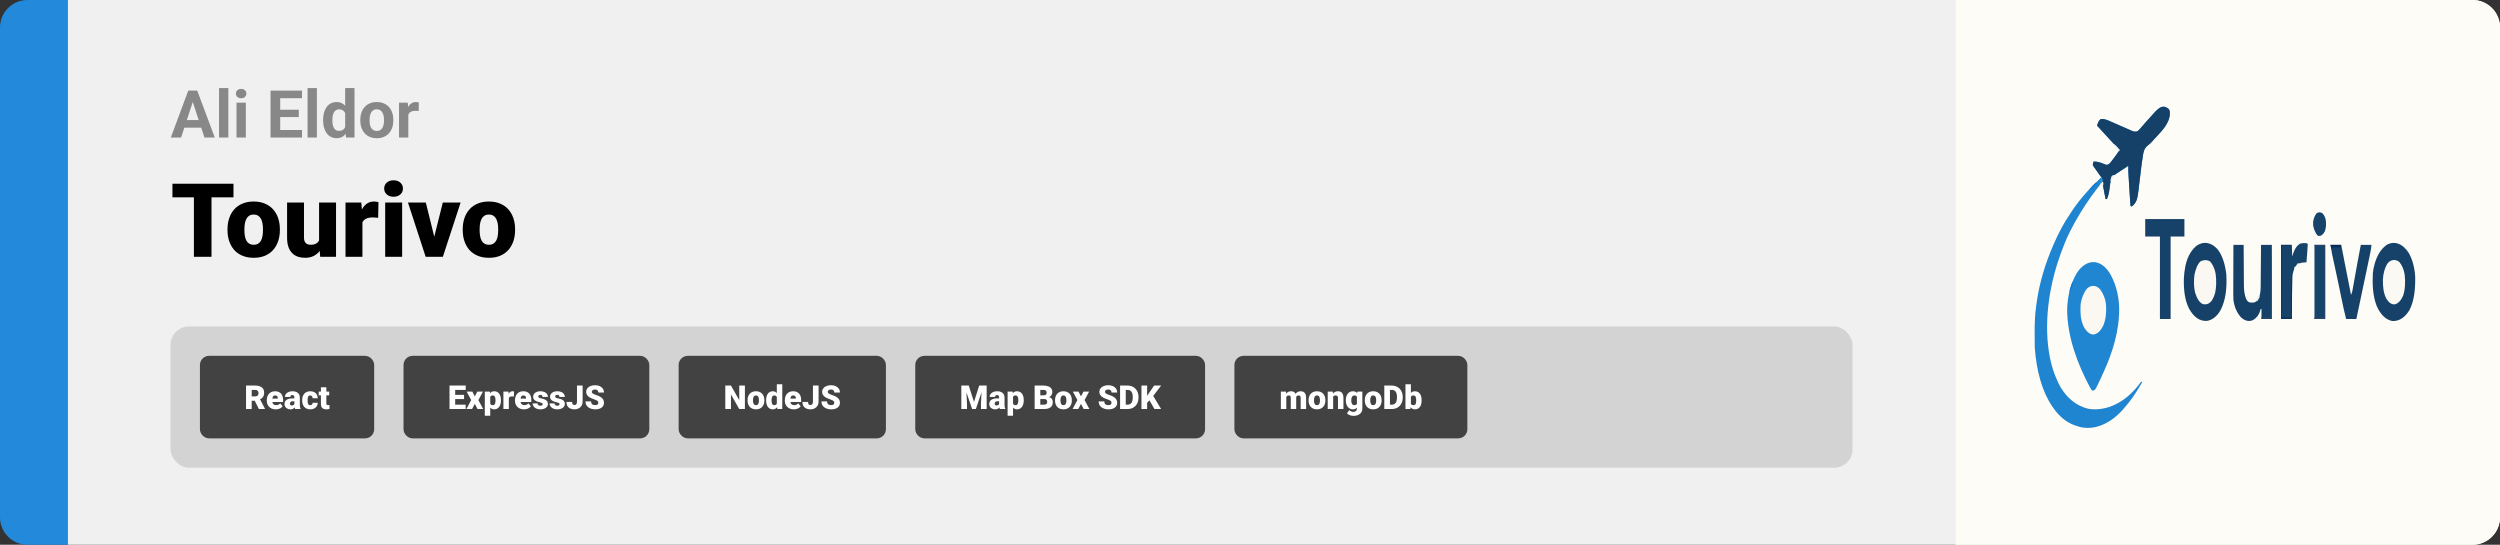 <svg width="1363" height="297" viewBox="0 0 1363 297" fill="none" xmlns="http://www.w3.org/2000/svg">
<rect x="0" y="0" width="1363" height="297" fill="#333333" stroke="none"/>
<path d="M0 15C0 6.716 6.716 0 15 0H37V297H15C6.716 297 0 290.284 0 282V15Z" fill="#2389DA"/>
<path d="M37 0H1066V297H37V0Z" fill="#F0F0F0"/>
<path d="M105.691 53.783L98.731 75H93.123L102.633 49.406H106.201L105.691 53.783ZM111.475 75L104.496 53.783L103.934 49.406H107.537L117.1 75H111.475ZM111.158 65.473V69.603H97.641V65.473H111.158ZM124.5 48V75H119.42V48H124.5ZM134.027 55.98V75H128.947V55.98H134.027ZM128.631 51.023C128.631 50.285 128.889 49.676 129.404 49.195C129.92 48.715 130.611 48.475 131.479 48.475C132.334 48.475 133.02 48.715 133.535 49.195C134.062 49.676 134.326 50.285 134.326 51.023C134.326 51.762 134.062 52.371 133.535 52.852C133.02 53.332 132.334 53.572 131.479 53.572C130.611 53.572 129.92 53.332 129.404 52.852C128.889 52.371 128.631 51.762 128.631 51.023ZM164.666 70.887V75H151.043V70.887H164.666ZM152.766 49.406V75H147.492V49.406H152.766ZM162.891 59.83V63.838H151.043V59.83H162.891ZM164.648 49.406V53.537H151.043V49.406H164.648ZM172.77 48V75H167.689V48H172.77ZM188.186 70.852V48H193.283V75H188.695L188.186 70.852ZM176.162 65.719V65.35C176.162 63.897 176.326 62.578 176.654 61.395C176.982 60.199 177.463 59.174 178.096 58.318C178.729 57.463 179.508 56.801 180.434 56.332C181.359 55.863 182.414 55.629 183.598 55.629C184.711 55.629 185.684 55.863 186.516 56.332C187.359 56.801 188.074 57.469 188.66 58.336C189.258 59.191 189.738 60.205 190.102 61.377C190.465 62.537 190.729 63.809 190.893 65.191V66C190.729 67.324 190.465 68.555 190.102 69.691C189.738 70.828 189.258 71.824 188.66 72.68C188.074 73.523 187.359 74.18 186.516 74.648C185.672 75.117 184.688 75.352 183.562 75.352C182.379 75.352 181.324 75.111 180.398 74.631C179.484 74.15 178.711 73.477 178.078 72.609C177.457 71.742 176.982 70.723 176.654 69.551C176.326 68.379 176.162 67.102 176.162 65.719ZM181.225 65.35V65.719C181.225 66.504 181.283 67.236 181.4 67.916C181.529 68.596 181.734 69.199 182.016 69.727C182.309 70.242 182.684 70.647 183.141 70.939C183.609 71.221 184.178 71.361 184.846 71.361C185.713 71.361 186.428 71.168 186.99 70.781C187.553 70.383 187.98 69.838 188.273 69.147C188.578 68.455 188.754 67.658 188.801 66.756V64.453C188.766 63.715 188.66 63.053 188.484 62.467C188.32 61.869 188.074 61.359 187.746 60.938C187.43 60.516 187.031 60.188 186.551 59.953C186.082 59.719 185.525 59.602 184.881 59.602C184.225 59.602 183.662 59.754 183.193 60.059C182.725 60.352 182.344 60.756 182.051 61.272C181.77 61.787 181.559 62.397 181.418 63.1C181.289 63.791 181.225 64.541 181.225 65.35ZM196.43 65.684V65.314C196.43 63.92 196.629 62.637 197.027 61.465C197.426 60.281 198.006 59.256 198.768 58.389C199.529 57.522 200.467 56.848 201.58 56.367C202.693 55.875 203.971 55.629 205.412 55.629C206.854 55.629 208.137 55.875 209.262 56.367C210.387 56.848 211.33 57.522 212.092 58.389C212.865 59.256 213.451 60.281 213.85 61.465C214.248 62.637 214.447 63.92 214.447 65.314V65.684C214.447 67.066 214.248 68.35 213.85 69.533C213.451 70.705 212.865 71.731 212.092 72.609C211.33 73.477 210.393 74.15 209.279 74.631C208.166 75.111 206.889 75.352 205.447 75.352C204.006 75.352 202.723 75.111 201.598 74.631C200.484 74.15 199.541 73.477 198.768 72.609C198.006 71.731 197.426 70.705 197.027 69.533C196.629 68.35 196.43 67.066 196.43 65.684ZM201.492 65.314V65.684C201.492 66.481 201.562 67.225 201.703 67.916C201.844 68.607 202.066 69.217 202.371 69.744C202.688 70.26 203.098 70.664 203.602 70.957C204.105 71.25 204.721 71.397 205.447 71.397C206.15 71.397 206.754 71.25 207.258 70.957C207.762 70.664 208.166 70.26 208.471 69.744C208.775 69.217 208.998 68.607 209.139 67.916C209.291 67.225 209.367 66.481 209.367 65.684V65.314C209.367 64.541 209.291 63.815 209.139 63.135C208.998 62.443 208.77 61.834 208.453 61.307C208.148 60.768 207.744 60.346 207.24 60.041C206.736 59.736 206.127 59.584 205.412 59.584C204.697 59.584 204.088 59.736 203.584 60.041C203.092 60.346 202.688 60.768 202.371 61.307C202.066 61.834 201.844 62.443 201.703 63.135C201.562 63.815 201.492 64.541 201.492 65.314ZM222.621 60.129V75H217.559V55.98H222.322L222.621 60.129ZM228.352 55.857L228.264 60.551C228.018 60.516 227.719 60.486 227.367 60.463C227.027 60.428 226.717 60.41 226.436 60.41C225.721 60.41 225.1 60.504 224.572 60.691C224.057 60.867 223.623 61.131 223.271 61.482C222.932 61.834 222.674 62.262 222.498 62.766C222.334 63.27 222.24 63.844 222.217 64.488L221.197 64.172C221.197 62.941 221.32 61.81 221.566 60.779C221.812 59.736 222.17 58.828 222.639 58.055C223.119 57.281 223.705 56.684 224.396 56.262C225.088 55.84 225.879 55.629 226.77 55.629C227.051 55.629 227.338 55.652 227.631 55.699C227.924 55.734 228.164 55.787 228.352 55.857Z" fill="#888888"/>
<path d="M115.312 100.188V140H105.715V100.188H115.312ZM127.289 100.188V107.598H94.012V100.188H127.289ZM124.035 125.508V124.934C124.035 122.764 124.345 120.768 124.965 118.945C125.585 117.104 126.496 115.509 127.699 114.16C128.902 112.811 130.388 111.763 132.156 111.016C133.924 110.25 135.966 109.867 138.281 109.867C140.615 109.867 142.665 110.25 144.434 111.016C146.22 111.763 147.715 112.811 148.918 114.16C150.121 115.509 151.033 117.104 151.652 118.945C152.272 120.768 152.582 122.764 152.582 124.934V125.508C152.582 127.659 152.272 129.655 151.652 131.496C151.033 133.319 150.121 134.914 148.918 136.281C147.715 137.63 146.229 138.678 144.461 139.426C142.693 140.173 140.651 140.547 138.336 140.547C136.021 140.547 133.97 140.173 132.184 139.426C130.397 138.678 128.902 137.63 127.699 136.281C126.496 134.914 125.585 133.319 124.965 131.496C124.345 129.655 124.035 127.659 124.035 125.508ZM133.25 124.934V125.508C133.25 126.62 133.332 127.659 133.496 128.625C133.66 129.591 133.934 130.439 134.316 131.168C134.699 131.879 135.219 132.435 135.875 132.836C136.531 133.237 137.352 133.438 138.336 133.438C139.302 133.438 140.104 133.237 140.742 132.836C141.398 132.435 141.918 131.879 142.301 131.168C142.684 130.439 142.957 129.591 143.121 128.625C143.285 127.659 143.367 126.62 143.367 125.508V124.934C143.367 123.858 143.285 122.846 143.121 121.898C142.957 120.932 142.684 120.085 142.301 119.355C141.918 118.608 141.398 118.025 140.742 117.605C140.086 117.186 139.266 116.977 138.281 116.977C137.315 116.977 136.504 117.186 135.848 117.605C135.21 118.025 134.699 118.608 134.316 119.355C133.934 120.085 133.66 120.932 133.496 121.898C133.332 122.846 133.25 123.858 133.25 124.934ZM173.965 132.809V110.414H183.207V140H174.566L173.965 132.809ZM174.84 126.793L177.246 126.738C177.246 128.725 177.009 130.566 176.535 132.262C176.061 133.939 175.359 135.397 174.43 136.637C173.518 137.876 172.388 138.842 171.039 139.535C169.708 140.21 168.168 140.547 166.418 140.547C164.96 140.547 163.62 140.346 162.398 139.945C161.195 139.526 160.156 138.879 159.281 138.004C158.406 137.111 157.723 135.971 157.23 134.586C156.757 133.182 156.52 131.505 156.52 129.555V110.414H165.734V129.609C165.734 130.266 165.816 130.831 165.98 131.305C166.145 131.779 166.382 132.18 166.691 132.508C167.001 132.818 167.384 133.055 167.84 133.219C168.314 133.365 168.852 133.438 169.453 133.438C170.839 133.438 171.923 133.146 172.707 132.562C173.491 131.979 174.038 131.186 174.348 130.184C174.676 129.181 174.84 128.051 174.84 126.793ZM197.59 117.742V140H188.375V110.414H196.988L197.59 117.742ZM206.34 110.195L206.176 118.754C205.811 118.717 205.319 118.672 204.699 118.617C204.079 118.562 203.56 118.535 203.141 118.535C202.065 118.535 201.135 118.663 200.352 118.918C199.586 119.155 198.948 119.52 198.438 120.012C197.945 120.486 197.581 121.087 197.344 121.816C197.125 122.546 197.025 123.393 197.043 124.359L195.375 123.266C195.375 121.279 195.566 119.474 195.949 117.852C196.35 116.211 196.915 114.798 197.645 113.613C198.374 112.41 199.258 111.49 200.297 110.852C201.336 110.195 202.503 109.867 203.797 109.867C204.253 109.867 204.699 109.895 205.137 109.949C205.592 110.004 205.993 110.086 206.34 110.195ZM219.246 110.414V140H210.004V110.414H219.246ZM209.457 102.785C209.457 101.473 209.931 100.397 210.879 99.559C211.827 98.72 213.057 98.301 214.57 98.301C216.083 98.301 217.314 98.72 218.262 99.559C219.21 100.397 219.684 101.473 219.684 102.785C219.684 104.098 219.21 105.173 218.262 106.012C217.314 106.85 216.083 107.27 214.57 107.27C213.057 107.27 211.827 106.85 210.879 106.012C209.931 105.173 209.457 104.098 209.457 102.785ZM235.598 133.684L241.422 110.414H251.129L241.449 140H235.707L235.598 133.684ZM232.152 110.414L237.895 133.684L237.84 140H232.07L222.418 110.414H232.152ZM252.277 125.508V124.934C252.277 122.764 252.587 120.768 253.207 118.945C253.827 117.104 254.738 115.509 255.941 114.16C257.145 112.811 258.63 111.763 260.398 111.016C262.167 110.25 264.208 109.867 266.523 109.867C268.857 109.867 270.908 110.25 272.676 111.016C274.462 111.763 275.957 112.811 277.16 114.16C278.363 115.509 279.275 117.104 279.895 118.945C280.514 120.768 280.824 122.764 280.824 124.934V125.508C280.824 127.659 280.514 129.655 279.895 131.496C279.275 133.319 278.363 134.914 277.16 136.281C275.957 137.63 274.471 138.678 272.703 139.426C270.935 140.173 268.893 140.547 266.578 140.547C264.263 140.547 262.212 140.173 260.426 139.426C258.639 138.678 257.145 137.63 255.941 136.281C254.738 134.914 253.827 133.319 253.207 131.496C252.587 129.655 252.277 127.659 252.277 125.508ZM261.492 124.934V125.508C261.492 126.62 261.574 127.659 261.738 128.625C261.902 129.591 262.176 130.439 262.559 131.168C262.941 131.879 263.461 132.435 264.117 132.836C264.773 133.237 265.594 133.438 266.578 133.438C267.544 133.438 268.346 133.237 268.984 132.836C269.641 132.435 270.16 131.879 270.543 131.168C270.926 130.439 271.199 129.591 271.363 128.625C271.527 127.659 271.609 126.62 271.609 125.508V124.934C271.609 123.858 271.527 122.846 271.363 121.898C271.199 120.932 270.926 120.085 270.543 119.355C270.16 118.608 269.641 118.025 268.984 117.605C268.328 117.186 267.508 116.977 266.523 116.977C265.557 116.977 264.746 117.186 264.09 117.605C263.452 118.025 262.941 118.608 262.559 119.355C262.176 120.085 261.902 120.932 261.738 121.898C261.574 122.846 261.492 123.858 261.492 124.934Z" fill="black"/>
<rect x="93" y="178" width="917" height="77" rx="10" fill="#D3D3D3"/>
<rect x="111" y="196" width="91" height="41" rx="3" fill="#424242"/>
<rect x="111" y="196" width="91" height="41" rx="3" stroke="#424242" stroke-width="4"/>
<path d="M134.141 210.203H139.177C140.161 210.203 141.017 210.35 141.743 210.643C142.47 210.936 143.029 211.369 143.422 211.943C143.82 212.518 144.02 213.227 144.02 214.07C144.02 214.803 143.905 215.415 143.677 215.907C143.448 216.399 143.129 216.807 142.719 217.129C142.314 217.445 141.843 217.706 141.304 217.911L140.293 218.482H136.065L136.048 216.101H139.177C139.569 216.101 139.895 216.03 140.152 215.89C140.41 215.749 140.604 215.55 140.732 215.292C140.867 215.028 140.935 214.715 140.935 214.352C140.935 213.982 140.867 213.666 140.732 213.402C140.598 213.139 140.398 212.937 140.135 212.796C139.877 212.655 139.558 212.585 139.177 212.585H137.226V223H134.141V210.203ZM141.146 223L138.315 217.34L141.585 217.322L144.45 222.868V223H141.146ZM150.348 223.176C149.574 223.176 148.883 223.056 148.273 222.815C147.664 222.569 147.148 222.232 146.727 221.805C146.311 221.377 145.991 220.885 145.769 220.328C145.552 219.771 145.443 219.183 145.443 218.562V218.228C145.443 217.53 145.54 216.886 145.733 216.294C145.927 215.696 146.214 215.175 146.595 214.729C146.976 214.284 147.453 213.938 148.027 213.692C148.602 213.44 149.27 213.314 150.031 213.314C150.705 213.314 151.309 213.423 151.842 213.64C152.375 213.856 152.826 214.167 153.195 214.571C153.57 214.976 153.854 215.465 154.048 216.039C154.247 216.613 154.347 217.258 154.347 217.973V219.177H146.577V217.322H151.455V217.094C151.461 216.777 151.405 216.508 151.288 216.285C151.177 216.062 151.013 215.893 150.796 215.775C150.579 215.658 150.315 215.6 150.005 215.6C149.683 215.6 149.416 215.67 149.205 215.811C149 215.951 148.839 216.145 148.722 216.391C148.61 216.631 148.531 216.909 148.484 217.226C148.438 217.542 148.414 217.876 148.414 218.228V218.562C148.414 218.913 148.461 219.232 148.555 219.52C148.654 219.807 148.795 220.053 148.977 220.258C149.164 220.457 149.387 220.612 149.645 220.724C149.908 220.835 150.207 220.891 150.541 220.891C150.945 220.891 151.344 220.814 151.736 220.662C152.129 220.51 152.466 220.258 152.747 219.906L154.092 221.506C153.898 221.781 153.623 222.048 153.266 222.306C152.914 222.563 152.492 222.774 152 222.938C151.508 223.097 150.957 223.176 150.348 223.176ZM160.49 220.609V216.689C160.49 216.42 160.452 216.188 160.376 215.995C160.3 215.802 160.18 215.652 160.016 215.547C159.852 215.436 159.632 215.38 159.356 215.38C159.134 215.38 158.943 215.418 158.785 215.494C158.627 215.57 158.507 215.685 158.425 215.837C158.343 215.989 158.302 216.183 158.302 216.417H155.34C155.34 215.978 155.437 215.57 155.63 215.195C155.829 214.814 156.11 214.483 156.474 214.202C156.843 213.921 157.282 213.704 157.792 213.552C158.308 213.394 158.882 213.314 159.515 213.314C160.271 213.314 160.944 213.44 161.536 213.692C162.134 213.944 162.605 214.322 162.951 214.826C163.297 215.324 163.47 215.951 163.47 216.707V220.601C163.47 221.222 163.505 221.693 163.575 222.016C163.646 222.332 163.745 222.61 163.874 222.851V223H160.903C160.763 222.707 160.657 222.35 160.587 221.928C160.522 221.5 160.49 221.061 160.49 220.609ZM160.851 217.19L160.868 218.772H159.559C159.283 218.772 159.049 218.811 158.855 218.887C158.668 218.963 158.516 219.068 158.398 219.203C158.287 219.332 158.205 219.479 158.152 219.643C158.105 219.807 158.082 219.979 158.082 220.161C158.082 220.337 158.123 220.495 158.205 220.636C158.293 220.771 158.41 220.876 158.557 220.952C158.703 221.028 158.867 221.066 159.049 221.066C159.377 221.066 159.655 221.005 159.884 220.882C160.118 220.753 160.297 220.598 160.42 220.416C160.543 220.234 160.604 220.064 160.604 219.906L161.255 221.119C161.138 221.354 161.003 221.591 160.851 221.831C160.704 222.071 160.52 222.294 160.297 222.499C160.08 222.698 159.813 222.862 159.497 222.991C159.181 223.114 158.797 223.176 158.346 223.176C157.76 223.176 157.221 223.056 156.729 222.815C156.242 222.575 155.853 222.241 155.56 221.813C155.267 221.38 155.12 220.882 155.12 220.319C155.12 219.827 155.208 219.388 155.384 219.001C155.565 218.614 155.838 218.286 156.201 218.017C156.564 217.747 157.027 217.542 157.59 217.401C158.152 217.261 158.814 217.19 159.576 217.19H160.851ZM169.13 220.891C169.405 220.891 169.64 220.841 169.833 220.741C170.032 220.636 170.182 220.489 170.281 220.302C170.387 220.108 170.437 219.877 170.431 219.607H173.217C173.223 220.322 173.047 220.949 172.689 221.488C172.338 222.021 171.857 222.438 171.248 222.736C170.645 223.029 169.962 223.176 169.2 223.176C168.456 223.176 167.806 223.056 167.249 222.815C166.692 222.569 166.227 222.229 165.852 221.796C165.482 221.356 165.204 220.844 165.017 220.258C164.835 219.672 164.744 219.036 164.744 218.351V218.148C164.744 217.463 164.835 216.827 165.017 216.241C165.204 215.649 165.482 215.137 165.852 214.703C166.227 214.264 166.689 213.924 167.24 213.684C167.797 213.438 168.444 213.314 169.183 213.314C169.974 213.314 170.671 213.464 171.274 213.763C171.884 214.062 172.361 214.495 172.707 215.063C173.053 215.632 173.223 216.32 173.217 217.129H170.431C170.437 216.842 170.393 216.584 170.299 216.355C170.205 216.127 170.059 215.945 169.859 215.811C169.666 215.67 169.417 215.6 169.112 215.6C168.808 215.6 168.562 215.667 168.374 215.802C168.187 215.937 168.043 216.124 167.943 216.364C167.85 216.599 167.785 216.868 167.75 217.173C167.721 217.478 167.706 217.803 167.706 218.148V218.351C167.706 218.702 167.721 219.033 167.75 219.344C167.785 219.648 167.853 219.918 167.952 220.152C168.052 220.381 168.195 220.562 168.383 220.697C168.57 220.826 168.819 220.891 169.13 220.891ZM179.492 213.49V215.547H173.762V213.49H179.492ZM174.966 211.126H177.928V219.897C177.928 220.149 177.957 220.346 178.016 220.486C178.074 220.621 178.174 220.718 178.314 220.776C178.461 220.829 178.654 220.855 178.895 220.855C179.064 220.855 179.205 220.853 179.316 220.847C179.428 220.835 179.533 220.82 179.633 220.803V222.921C179.381 223.003 179.117 223.064 178.842 223.105C178.566 223.152 178.273 223.176 177.963 223.176C177.33 223.176 176.788 223.076 176.337 222.877C175.892 222.678 175.552 222.364 175.317 221.937C175.083 221.509 174.966 220.952 174.966 220.267V211.126Z" fill="white"/>
<rect x="222" y="196" width="130" height="41" rx="3" fill="#424242"/>
<rect x="222" y="196" width="130" height="41" rx="3" stroke="#424242" stroke-width="4"/>
<path d="M253.883 220.627V223H247.062V220.627H253.883ZM248.161 210.203V223H245.076V210.203H248.161ZM253.004 215.283V217.577H247.062V215.283H253.004ZM253.909 210.203V212.585H247.062V210.203H253.909ZM257.521 213.49L258.857 216.109L260.237 213.49H263.313L260.817 218.122L263.445 223H260.343L258.857 220.188L257.381 223H254.278L256.906 218.122L254.419 213.49H257.521ZM267.277 215.318V226.656H264.315V213.49H267.075L267.277 215.318ZM273.113 218.131V218.315C273.113 219.007 273.034 219.648 272.876 220.24C272.718 220.832 272.483 221.348 272.173 221.787C271.862 222.227 271.476 222.569 271.013 222.815C270.556 223.056 270.025 223.176 269.422 223.176C268.854 223.176 268.364 223.05 267.954 222.798C267.544 222.546 267.201 222.197 266.926 221.752C266.65 221.307 266.428 220.797 266.258 220.223C266.088 219.648 265.953 219.042 265.854 218.403V218.166C265.953 217.48 266.088 216.845 266.258 216.259C266.428 215.667 266.65 215.151 266.926 214.712C267.201 214.272 267.541 213.93 267.945 213.684C268.355 213.438 268.845 213.314 269.413 213.314C270.017 213.314 270.547 213.429 271.004 213.657C271.467 213.886 271.854 214.214 272.164 214.642C272.48 215.063 272.718 215.57 272.876 216.162C273.034 216.754 273.113 217.41 273.113 218.131ZM270.151 218.315V218.131C270.151 217.762 270.125 217.425 270.072 217.12C270.02 216.81 269.935 216.54 269.817 216.312C269.706 216.083 269.557 215.907 269.369 215.784C269.182 215.661 268.95 215.6 268.675 215.6C268.358 215.6 268.092 215.649 267.875 215.749C267.664 215.843 267.494 215.989 267.365 216.188C267.242 216.382 267.154 216.625 267.102 216.918C267.055 217.205 267.034 217.542 267.04 217.929V218.649C267.028 219.095 267.072 219.487 267.172 219.827C267.271 220.161 267.444 220.422 267.69 220.609C267.937 220.797 268.271 220.891 268.692 220.891C268.974 220.891 269.208 220.826 269.396 220.697C269.583 220.562 269.732 220.378 269.844 220.144C269.955 219.903 270.034 219.628 270.081 219.317C270.128 219.007 270.151 218.673 270.151 218.315ZM277.42 215.846V223H274.458V213.49H277.227L277.42 215.846ZM280.232 213.42L280.18 216.171C280.062 216.159 279.904 216.145 279.705 216.127C279.506 216.109 279.339 216.101 279.204 216.101C278.858 216.101 278.56 216.142 278.308 216.224C278.062 216.3 277.856 216.417 277.692 216.575C277.534 216.728 277.417 216.921 277.341 217.155C277.271 217.39 277.238 217.662 277.244 217.973L276.708 217.621C276.708 216.982 276.77 216.402 276.893 215.881C277.021 215.354 277.203 214.899 277.438 214.519C277.672 214.132 277.956 213.836 278.29 213.631C278.624 213.42 278.999 213.314 279.415 213.314C279.562 213.314 279.705 213.323 279.846 213.341C279.992 213.358 280.121 213.385 280.232 213.42ZM285.682 223.176C284.908 223.176 284.217 223.056 283.607 222.815C282.998 222.569 282.482 222.232 282.061 221.805C281.645 221.377 281.325 220.885 281.103 220.328C280.886 219.771 280.777 219.183 280.777 218.562V218.228C280.777 217.53 280.874 216.886 281.067 216.294C281.261 215.696 281.548 215.175 281.929 214.729C282.31 214.284 282.787 213.938 283.361 213.692C283.936 213.44 284.604 213.314 285.365 213.314C286.039 213.314 286.643 213.423 287.176 213.64C287.709 213.856 288.16 214.167 288.529 214.571C288.904 214.976 289.188 215.465 289.382 216.039C289.581 216.613 289.681 217.258 289.681 217.973V219.177H281.911V217.322H286.789V217.094C286.795 216.777 286.739 216.508 286.622 216.285C286.511 216.062 286.347 215.893 286.13 215.775C285.913 215.658 285.649 215.6 285.339 215.6C285.017 215.6 284.75 215.67 284.539 215.811C284.334 215.951 284.173 216.145 284.056 216.391C283.944 216.631 283.865 216.909 283.818 217.226C283.771 217.542 283.748 217.876 283.748 218.228V218.562C283.748 218.913 283.795 219.232 283.889 219.52C283.988 219.807 284.129 220.053 284.311 220.258C284.498 220.457 284.721 220.612 284.979 220.724C285.242 220.835 285.541 220.891 285.875 220.891C286.279 220.891 286.678 220.814 287.07 220.662C287.463 220.51 287.8 220.258 288.081 219.906L289.426 221.506C289.232 221.781 288.957 222.048 288.6 222.306C288.248 222.563 287.826 222.774 287.334 222.938C286.842 223.097 286.291 223.176 285.682 223.176ZM295.868 220.328C295.868 220.164 295.812 220.023 295.701 219.906C295.596 219.783 295.408 219.672 295.139 219.572C294.869 219.467 294.491 219.361 294.005 219.256C293.542 219.156 293.105 219.024 292.695 218.86C292.291 218.696 291.937 218.497 291.632 218.263C291.327 218.028 291.087 217.75 290.911 217.428C290.741 217.105 290.656 216.736 290.656 216.32C290.656 215.916 290.741 215.535 290.911 215.178C291.087 214.814 291.342 214.495 291.676 214.22C292.016 213.938 292.429 213.719 292.915 213.561C293.401 213.396 293.955 213.314 294.576 213.314C295.432 213.314 296.17 213.446 296.791 213.71C297.412 213.968 297.89 214.331 298.224 214.8C298.563 215.263 298.733 215.799 298.733 216.408H295.771C295.771 216.168 295.73 215.963 295.648 215.793C295.572 215.623 295.446 215.494 295.271 215.406C295.095 215.312 294.86 215.266 294.567 215.266C294.362 215.266 294.175 215.304 294.005 215.38C293.841 215.456 293.709 215.562 293.609 215.696C293.51 215.831 293.46 215.989 293.46 216.171C293.46 216.3 293.489 216.417 293.548 216.522C293.612 216.622 293.709 216.716 293.838 216.804C293.967 216.886 294.131 216.962 294.33 217.032C294.529 217.097 294.77 217.155 295.051 217.208C295.689 217.325 296.287 217.492 296.844 217.709C297.4 217.926 297.852 218.233 298.197 218.632C298.549 219.03 298.725 219.566 298.725 220.24C298.725 220.662 298.628 221.052 298.435 221.409C298.241 221.761 297.963 222.071 297.6 222.341C297.236 222.604 296.8 222.81 296.29 222.956C295.78 223.103 295.206 223.176 294.567 223.176C293.659 223.176 292.892 223.015 292.265 222.692C291.638 222.364 291.163 221.954 290.841 221.462C290.524 220.964 290.366 220.46 290.366 219.95H293.126C293.138 220.243 293.208 220.483 293.337 220.671C293.472 220.858 293.65 220.996 293.873 221.084C294.096 221.172 294.354 221.216 294.646 221.216C294.916 221.216 295.139 221.178 295.314 221.102C295.496 221.025 295.634 220.923 295.728 220.794C295.821 220.659 295.868 220.504 295.868 220.328ZM305.097 220.328C305.097 220.164 305.041 220.023 304.93 219.906C304.824 219.783 304.637 219.672 304.367 219.572C304.098 219.467 303.72 219.361 303.233 219.256C302.771 219.156 302.334 219.024 301.924 218.86C301.52 218.696 301.165 218.497 300.86 218.263C300.556 218.028 300.315 217.75 300.14 217.428C299.97 217.105 299.885 216.736 299.885 216.32C299.885 215.916 299.97 215.535 300.14 215.178C300.315 214.814 300.57 214.495 300.904 214.22C301.244 213.938 301.657 213.719 302.144 213.561C302.63 213.396 303.184 213.314 303.805 213.314C304.66 213.314 305.398 213.446 306.02 213.71C306.641 213.968 307.118 214.331 307.452 214.8C307.792 215.263 307.962 215.799 307.962 216.408H305C305 216.168 304.959 215.963 304.877 215.793C304.801 215.623 304.675 215.494 304.499 215.406C304.323 215.312 304.089 215.266 303.796 215.266C303.591 215.266 303.403 215.304 303.233 215.38C303.069 215.456 302.938 215.562 302.838 215.696C302.738 215.831 302.688 215.989 302.688 216.171C302.688 216.3 302.718 216.417 302.776 216.522C302.841 216.622 302.938 216.716 303.066 216.804C303.195 216.886 303.359 216.962 303.559 217.032C303.758 217.097 303.998 217.155 304.279 217.208C304.918 217.325 305.516 217.492 306.072 217.709C306.629 217.926 307.08 218.233 307.426 218.632C307.777 219.03 307.953 219.566 307.953 220.24C307.953 220.662 307.856 221.052 307.663 221.409C307.47 221.761 307.191 222.071 306.828 222.341C306.465 222.604 306.028 222.81 305.519 222.956C305.009 223.103 304.435 223.176 303.796 223.176C302.888 223.176 302.12 223.015 301.493 222.692C300.866 222.364 300.392 221.954 300.069 221.462C299.753 220.964 299.595 220.46 299.595 219.95H302.354C302.366 220.243 302.437 220.483 302.565 220.671C302.7 220.858 302.879 220.996 303.102 221.084C303.324 221.172 303.582 221.216 303.875 221.216C304.145 221.216 304.367 221.178 304.543 221.102C304.725 221.025 304.862 220.923 304.956 220.794C305.05 220.659 305.097 220.504 305.097 220.328ZM314.571 218.983V210.203H317.647V218.983C317.647 219.839 317.451 220.58 317.059 221.207C316.672 221.834 316.145 222.32 315.477 222.666C314.814 223.006 314.07 223.176 313.244 223.176C312.389 223.176 311.627 223.032 310.959 222.745C310.297 222.458 309.775 222.016 309.395 221.418C309.02 220.82 308.832 220.059 308.832 219.133H311.926C311.926 219.566 311.976 219.906 312.075 220.152C312.175 220.393 312.321 220.562 312.515 220.662C312.714 220.756 312.957 220.803 313.244 220.803C313.525 220.803 313.763 220.732 313.956 220.592C314.155 220.445 314.308 220.237 314.413 219.968C314.519 219.692 314.571 219.364 314.571 218.983ZM326.199 219.599C326.199 219.399 326.17 219.221 326.111 219.062C326.053 218.898 325.944 218.746 325.786 218.605C325.628 218.465 325.399 218.324 325.101 218.184C324.808 218.037 324.421 217.885 323.94 217.727C323.378 217.539 322.836 217.328 322.314 217.094C321.793 216.854 321.327 216.575 320.917 216.259C320.507 215.937 320.182 215.562 319.941 215.134C319.701 214.7 319.581 214.196 319.581 213.622C319.581 213.071 319.704 212.576 319.95 212.137C320.196 211.691 320.539 211.313 320.979 211.003C321.424 210.687 321.945 210.446 322.543 210.282C323.141 210.112 323.794 210.027 324.503 210.027C325.44 210.027 326.267 210.191 326.981 210.52C327.702 210.842 328.265 211.302 328.669 211.899C329.079 212.491 329.284 213.191 329.284 214H326.217C326.217 213.678 326.149 213.394 326.015 213.147C325.886 212.901 325.689 212.708 325.426 212.567C325.162 212.427 324.831 212.356 324.433 212.356C324.046 212.356 323.721 212.415 323.457 212.532C323.193 212.649 322.994 212.808 322.859 213.007C322.725 213.2 322.657 213.414 322.657 213.648C322.657 213.842 322.71 214.018 322.815 214.176C322.927 214.328 323.082 214.472 323.281 214.606C323.486 214.741 323.732 214.87 324.02 214.993C324.312 215.116 324.641 215.236 325.004 215.354C325.684 215.57 326.287 215.813 326.814 216.083C327.348 216.347 327.796 216.648 328.159 216.988C328.528 217.322 328.807 217.703 328.994 218.131C329.188 218.559 329.284 219.042 329.284 219.581C329.284 220.155 329.173 220.665 328.95 221.11C328.728 221.556 328.408 221.934 327.992 222.244C327.576 222.549 327.078 222.78 326.498 222.938C325.918 223.097 325.271 223.176 324.556 223.176C323.899 223.176 323.252 223.094 322.613 222.93C321.98 222.76 321.406 222.502 320.891 222.156C320.375 221.805 319.962 221.356 319.651 220.812C319.347 220.261 319.194 219.607 319.194 218.852H322.288C322.288 219.227 322.338 219.543 322.438 219.801C322.537 220.059 322.684 220.267 322.877 220.425C323.07 220.577 323.308 220.688 323.589 220.759C323.87 220.823 324.192 220.855 324.556 220.855C324.948 220.855 325.265 220.8 325.505 220.688C325.745 220.571 325.921 220.419 326.032 220.231C326.144 220.038 326.199 219.827 326.199 219.599Z" fill="white"/>
<rect x="372" y="196" width="109" height="41" rx="3" fill="#424242"/>
<rect x="372" y="196" width="109" height="41" rx="3" stroke="#424242" stroke-width="4"/>
<path d="M406.118 210.203V223H403.042L398.516 215.037V223H395.431V210.203H398.516L403.042 218.166V210.203H406.118ZM407.56 218.342V218.157C407.56 217.46 407.659 216.818 407.858 216.232C408.058 215.641 408.351 215.128 408.737 214.694C409.124 214.261 409.602 213.924 410.17 213.684C410.738 213.438 411.395 213.314 412.139 213.314C412.889 213.314 413.548 213.438 414.116 213.684C414.69 213.924 415.171 214.261 415.558 214.694C415.944 215.128 416.237 215.641 416.437 216.232C416.636 216.818 416.735 217.46 416.735 218.157V218.342C416.735 219.033 416.636 219.675 416.437 220.267C416.237 220.853 415.944 221.365 415.558 221.805C415.171 222.238 414.693 222.575 414.125 222.815C413.557 223.056 412.9 223.176 412.156 223.176C411.412 223.176 410.753 223.056 410.179 222.815C409.604 222.575 409.124 222.238 408.737 221.805C408.351 221.365 408.058 220.853 407.858 220.267C407.659 219.675 407.56 219.033 407.56 218.342ZM410.521 218.157V218.342C410.521 218.699 410.548 219.033 410.601 219.344C410.653 219.654 410.741 219.927 410.864 220.161C410.987 220.39 411.154 220.568 411.365 220.697C411.576 220.826 411.84 220.891 412.156 220.891C412.467 220.891 412.725 220.826 412.93 220.697C413.141 220.568 413.308 220.39 413.431 220.161C413.554 219.927 413.642 219.654 413.694 219.344C413.747 219.033 413.773 218.699 413.773 218.342V218.157C413.773 217.812 413.747 217.486 413.694 217.182C413.642 216.871 413.554 216.599 413.431 216.364C413.308 216.124 413.141 215.937 412.93 215.802C412.719 215.667 412.455 215.6 412.139 215.6C411.828 215.6 411.567 215.667 411.356 215.802C411.151 215.937 410.987 216.124 410.864 216.364C410.741 216.599 410.653 216.871 410.601 217.182C410.548 217.486 410.521 217.812 410.521 218.157ZM423.521 220.82V209.5H426.5V223H423.828L423.521 220.82ZM417.685 218.359V218.175C417.685 217.454 417.764 216.798 417.922 216.206C418.08 215.608 418.314 215.096 418.625 214.668C418.936 214.234 419.322 213.9 419.785 213.666C420.248 213.432 420.781 213.314 421.385 213.314C421.924 213.314 422.396 213.44 422.8 213.692C423.204 213.938 423.55 214.284 423.837 214.729C424.124 215.175 424.358 215.696 424.54 216.294C424.722 216.886 424.859 217.524 424.953 218.21V218.43C424.859 219.074 424.722 219.684 424.54 220.258C424.358 220.826 424.124 221.33 423.837 221.77C423.55 222.209 423.201 222.555 422.791 222.807C422.387 223.053 421.912 223.176 421.367 223.176C420.764 223.176 420.23 223.056 419.768 222.815C419.311 222.575 418.927 222.238 418.616 221.805C418.312 221.371 418.08 220.861 417.922 220.275C417.764 219.689 417.685 219.051 417.685 218.359ZM420.646 218.175V218.359C420.646 218.717 420.67 219.048 420.717 219.353C420.764 219.657 420.843 219.927 420.954 220.161C421.071 220.39 421.224 220.568 421.411 220.697C421.604 220.826 421.842 220.891 422.123 220.891C422.504 220.891 422.817 220.8 423.063 220.618C423.315 220.437 423.5 220.179 423.617 219.845C423.74 219.511 423.793 219.118 423.775 218.667V217.973C423.787 217.586 423.761 217.246 423.696 216.953C423.632 216.654 423.529 216.405 423.389 216.206C423.254 216.007 423.081 215.857 422.87 215.758C422.665 215.652 422.422 215.6 422.141 215.6C421.865 215.6 421.631 215.664 421.438 215.793C421.25 215.922 421.098 216.104 420.98 216.338C420.863 216.566 420.778 216.839 420.726 217.155C420.673 217.466 420.646 217.806 420.646 218.175ZM432.784 223.176C432.011 223.176 431.319 223.056 430.71 222.815C430.101 222.569 429.585 222.232 429.163 221.805C428.747 221.377 428.428 220.885 428.205 220.328C427.988 219.771 427.88 219.183 427.88 218.562V218.228C427.88 217.53 427.977 216.886 428.17 216.294C428.363 215.696 428.65 215.175 429.031 214.729C429.412 214.284 429.89 213.938 430.464 213.692C431.038 213.44 431.706 213.314 432.468 213.314C433.142 213.314 433.745 213.423 434.278 213.64C434.812 213.856 435.263 214.167 435.632 214.571C436.007 214.976 436.291 215.465 436.484 216.039C436.684 216.613 436.783 217.258 436.783 217.973V219.177H429.014V217.322H433.892V217.094C433.897 216.777 433.842 216.508 433.725 216.285C433.613 216.062 433.449 215.893 433.232 215.775C433.016 215.658 432.752 215.6 432.441 215.6C432.119 215.6 431.853 215.67 431.642 215.811C431.437 215.951 431.275 216.145 431.158 216.391C431.047 216.631 430.968 216.909 430.921 217.226C430.874 217.542 430.851 217.876 430.851 218.228V218.562C430.851 218.913 430.897 219.232 430.991 219.52C431.091 219.807 431.231 220.053 431.413 220.258C431.601 220.457 431.823 220.612 432.081 220.724C432.345 220.835 432.644 220.891 432.978 220.891C433.382 220.891 433.78 220.814 434.173 220.662C434.565 220.51 434.902 220.258 435.184 219.906L436.528 221.506C436.335 221.781 436.06 222.048 435.702 222.306C435.351 222.563 434.929 222.774 434.437 222.938C433.944 223.097 433.394 223.176 432.784 223.176ZM443.217 218.983V210.203H446.293V218.983C446.293 219.839 446.097 220.58 445.704 221.207C445.317 221.834 444.79 222.32 444.122 222.666C443.46 223.006 442.716 223.176 441.89 223.176C441.034 223.176 440.272 223.032 439.604 222.745C438.942 222.458 438.421 222.016 438.04 221.418C437.665 220.82 437.478 220.059 437.478 219.133H440.571C440.571 219.566 440.621 219.906 440.721 220.152C440.82 220.393 440.967 220.562 441.16 220.662C441.359 220.756 441.603 220.803 441.89 220.803C442.171 220.803 442.408 220.732 442.602 220.592C442.801 220.445 442.953 220.237 443.059 219.968C443.164 219.692 443.217 219.364 443.217 218.983ZM454.845 219.599C454.845 219.399 454.815 219.221 454.757 219.062C454.698 218.898 454.59 218.746 454.432 218.605C454.273 218.465 454.045 218.324 453.746 218.184C453.453 218.037 453.066 217.885 452.586 217.727C452.023 217.539 451.481 217.328 450.96 217.094C450.438 216.854 449.973 216.575 449.562 216.259C449.152 215.937 448.827 215.562 448.587 215.134C448.347 214.7 448.227 214.196 448.227 213.622C448.227 213.071 448.35 212.576 448.596 212.137C448.842 211.691 449.185 211.313 449.624 211.003C450.069 210.687 450.591 210.446 451.188 210.282C451.786 210.112 452.439 210.027 453.148 210.027C454.086 210.027 454.912 210.191 455.627 210.52C456.348 210.842 456.91 211.302 457.314 211.899C457.725 212.491 457.93 213.191 457.93 214H454.862C454.862 213.678 454.795 213.394 454.66 213.147C454.531 212.901 454.335 212.708 454.071 212.567C453.808 212.427 453.477 212.356 453.078 212.356C452.691 212.356 452.366 212.415 452.103 212.532C451.839 212.649 451.64 212.808 451.505 213.007C451.37 213.2 451.303 213.414 451.303 213.648C451.303 213.842 451.355 214.018 451.461 214.176C451.572 214.328 451.728 214.472 451.927 214.606C452.132 214.741 452.378 214.87 452.665 214.993C452.958 215.116 453.286 215.236 453.649 215.354C454.329 215.57 454.933 215.813 455.46 216.083C455.993 216.347 456.441 216.648 456.805 216.988C457.174 217.322 457.452 217.703 457.64 218.131C457.833 218.559 457.93 219.042 457.93 219.581C457.93 220.155 457.818 220.665 457.596 221.11C457.373 221.556 457.054 221.934 456.638 222.244C456.222 222.549 455.724 222.78 455.144 222.938C454.563 223.097 453.916 223.176 453.201 223.176C452.545 223.176 451.897 223.094 451.259 222.93C450.626 222.76 450.052 222.502 449.536 222.156C449.021 221.805 448.607 221.356 448.297 220.812C447.992 220.261 447.84 219.607 447.84 218.852H450.934C450.934 219.227 450.983 219.543 451.083 219.801C451.183 220.059 451.329 220.267 451.522 220.425C451.716 220.577 451.953 220.688 452.234 220.759C452.516 220.823 452.838 220.855 453.201 220.855C453.594 220.855 453.91 220.8 454.15 220.688C454.391 220.571 454.566 220.419 454.678 220.231C454.789 220.038 454.845 219.827 454.845 219.599Z" fill="white"/>
<rect x="501" y="196" width="154" height="41" rx="3" fill="#424242"/>
<rect x="501" y="196" width="154" height="41" rx="3" stroke="#424242" stroke-width="4"/>
<path d="M525.644 210.203H528.157L531.014 219.106L533.87 210.203H536.384L532.033 223H529.994L525.644 210.203ZM524.114 210.203H526.716L527.199 220.012V223H524.114V210.203ZM535.312 210.203H537.922V223H534.828V220.012L535.312 210.203ZM544.698 220.609V216.689C544.698 216.42 544.66 216.188 544.584 215.995C544.508 215.802 544.388 215.652 544.224 215.547C544.06 215.436 543.84 215.38 543.564 215.38C543.342 215.38 543.151 215.418 542.993 215.494C542.835 215.57 542.715 215.685 542.633 215.837C542.551 215.989 542.51 216.183 542.51 216.417H539.548C539.548 215.978 539.645 215.57 539.838 215.195C540.037 214.814 540.318 214.483 540.682 214.202C541.051 213.921 541.49 213.704 542 213.552C542.516 213.394 543.09 213.314 543.723 213.314C544.479 213.314 545.152 213.44 545.744 213.692C546.342 213.944 546.813 214.322 547.159 214.826C547.505 215.324 547.678 215.951 547.678 216.707V220.601C547.678 221.222 547.713 221.693 547.783 222.016C547.854 222.332 547.953 222.61 548.082 222.851V223H545.111C544.971 222.707 544.865 222.35 544.795 221.928C544.73 221.5 544.698 221.061 544.698 220.609ZM545.059 217.19L545.076 218.772H543.767C543.491 218.772 543.257 218.811 543.063 218.887C542.876 218.963 542.724 219.068 542.606 219.203C542.495 219.332 542.413 219.479 542.36 219.643C542.313 219.807 542.29 219.979 542.29 220.161C542.29 220.337 542.331 220.495 542.413 220.636C542.501 220.771 542.618 220.876 542.765 220.952C542.911 221.028 543.075 221.066 543.257 221.066C543.585 221.066 543.863 221.005 544.092 220.882C544.326 220.753 544.505 220.598 544.628 220.416C544.751 220.234 544.812 220.064 544.812 219.906L545.463 221.119C545.346 221.354 545.211 221.591 545.059 221.831C544.912 222.071 544.728 222.294 544.505 222.499C544.288 222.698 544.021 222.862 543.705 222.991C543.389 223.114 543.005 223.176 542.554 223.176C541.968 223.176 541.429 223.056 540.937 222.815C540.45 222.575 540.061 222.241 539.768 221.813C539.475 221.38 539.328 220.882 539.328 220.319C539.328 219.827 539.416 219.388 539.592 219.001C539.773 218.614 540.046 218.286 540.409 218.017C540.772 217.747 541.235 217.542 541.798 217.401C542.36 217.261 543.022 217.19 543.784 217.19H545.059ZM552.31 215.318V226.656H549.348V213.49H552.107L552.31 215.318ZM558.146 218.131V218.315C558.146 219.007 558.066 219.648 557.908 220.24C557.75 220.832 557.516 221.348 557.205 221.787C556.895 222.227 556.508 222.569 556.045 222.815C555.588 223.056 555.058 223.176 554.454 223.176C553.886 223.176 553.396 223.05 552.986 222.798C552.576 222.546 552.233 222.197 551.958 221.752C551.683 221.307 551.46 220.797 551.29 220.223C551.12 219.648 550.985 219.042 550.886 218.403V218.166C550.985 217.48 551.12 216.845 551.29 216.259C551.46 215.667 551.683 215.151 551.958 214.712C552.233 214.272 552.573 213.93 552.978 213.684C553.388 213.438 553.877 213.314 554.445 213.314C555.049 213.314 555.579 213.429 556.036 213.657C556.499 213.886 556.886 214.214 557.196 214.642C557.513 215.063 557.75 215.57 557.908 216.162C558.066 216.754 558.146 217.41 558.146 218.131ZM555.184 218.315V218.131C555.184 217.762 555.157 217.425 555.104 217.12C555.052 216.81 554.967 216.54 554.85 216.312C554.738 216.083 554.589 215.907 554.401 215.784C554.214 215.661 553.982 215.6 553.707 215.6C553.391 215.6 553.124 215.649 552.907 215.749C552.696 215.843 552.526 215.989 552.397 216.188C552.274 216.382 552.187 216.625 552.134 216.918C552.087 217.205 552.066 217.542 552.072 217.929V218.649C552.061 219.095 552.104 219.487 552.204 219.827C552.304 220.161 552.477 220.422 552.723 220.609C552.969 220.797 553.303 220.891 553.725 220.891C554.006 220.891 554.24 220.826 554.428 220.697C554.615 220.562 554.765 220.378 554.876 220.144C554.987 219.903 555.066 219.628 555.113 219.317C555.16 219.007 555.184 218.673 555.184 218.315ZM569.308 217.56H566.012L565.994 215.538H568.666C569.146 215.538 569.53 215.485 569.817 215.38C570.104 215.269 570.312 215.107 570.441 214.896C570.576 214.686 570.644 214.422 570.644 214.105C570.644 213.742 570.576 213.449 570.441 213.227C570.307 213.004 570.093 212.843 569.8 212.743C569.513 212.638 569.141 212.585 568.684 212.585H567.172V223H564.087V210.203H568.684C569.475 210.203 570.181 210.276 570.802 210.423C571.423 210.563 571.95 210.78 572.384 211.073C572.823 211.366 573.157 211.735 573.386 212.181C573.614 212.62 573.729 213.139 573.729 213.736C573.729 214.258 573.617 214.747 573.395 215.204C573.172 215.661 572.8 216.033 572.278 216.32C571.763 216.602 571.057 216.748 570.16 216.76L569.308 217.56ZM569.185 223H565.265L566.319 220.627H569.185C569.606 220.627 569.943 220.562 570.195 220.434C570.453 220.299 570.638 220.123 570.749 219.906C570.866 219.684 570.925 219.438 570.925 219.168C570.925 218.84 570.869 218.556 570.758 218.315C570.652 218.075 570.482 217.891 570.248 217.762C570.014 217.627 569.7 217.56 569.308 217.56H566.715L566.732 215.538H569.835L570.556 216.347C571.411 216.312 572.088 216.432 572.586 216.707C573.09 216.982 573.45 217.346 573.667 217.797C573.884 218.248 573.992 218.72 573.992 219.212C573.992 220.05 573.811 220.75 573.447 221.312C573.09 221.875 572.554 222.297 571.839 222.578C571.124 222.859 570.239 223 569.185 223ZM575.196 218.342V218.157C575.196 217.46 575.296 216.818 575.495 216.232C575.694 215.641 575.987 215.128 576.374 214.694C576.761 214.261 577.238 213.924 577.807 213.684C578.375 213.438 579.031 213.314 579.775 213.314C580.525 213.314 581.185 213.438 581.753 213.684C582.327 213.924 582.808 214.261 583.194 214.694C583.581 215.128 583.874 215.641 584.073 216.232C584.272 216.818 584.372 217.46 584.372 218.157V218.342C584.372 219.033 584.272 219.675 584.073 220.267C583.874 220.853 583.581 221.365 583.194 221.805C582.808 222.238 582.33 222.575 581.762 222.815C581.193 223.056 580.537 223.176 579.793 223.176C579.049 223.176 578.39 223.056 577.815 222.815C577.241 222.575 576.761 222.238 576.374 221.805C575.987 221.365 575.694 220.853 575.495 220.267C575.296 219.675 575.196 219.033 575.196 218.342ZM578.158 218.157V218.342C578.158 218.699 578.185 219.033 578.237 219.344C578.29 219.654 578.378 219.927 578.501 220.161C578.624 220.39 578.791 220.568 579.002 220.697C579.213 220.826 579.477 220.891 579.793 220.891C580.104 220.891 580.361 220.826 580.566 220.697C580.777 220.568 580.944 220.39 581.067 220.161C581.19 219.927 581.278 219.654 581.331 219.344C581.384 219.033 581.41 218.699 581.41 218.342V218.157C581.41 217.812 581.384 217.486 581.331 217.182C581.278 216.871 581.19 216.599 581.067 216.364C580.944 216.124 580.777 215.937 580.566 215.802C580.355 215.667 580.092 215.6 579.775 215.6C579.465 215.6 579.204 215.667 578.993 215.802C578.788 215.937 578.624 216.124 578.501 216.364C578.378 216.599 578.29 216.871 578.237 217.182C578.185 217.486 578.158 217.812 578.158 218.157ZM588.011 213.49L589.347 216.109L590.727 213.49H593.803L591.307 218.122L593.935 223H590.832L589.347 220.188L587.87 223H584.768L587.396 218.122L584.908 213.49H588.011ZM605.993 219.599C605.993 219.399 605.964 219.221 605.905 219.062C605.847 218.898 605.738 218.746 605.58 218.605C605.422 218.465 605.193 218.324 604.895 218.184C604.602 218.037 604.215 217.885 603.734 217.727C603.172 217.539 602.63 217.328 602.108 217.094C601.587 216.854 601.121 216.575 600.711 216.259C600.301 215.937 599.976 215.562 599.735 215.134C599.495 214.7 599.375 214.196 599.375 213.622C599.375 213.071 599.498 212.576 599.744 212.137C599.99 211.691 600.333 211.313 600.772 211.003C601.218 210.687 601.739 210.446 602.337 210.282C602.935 210.112 603.588 210.027 604.297 210.027C605.234 210.027 606.061 210.191 606.775 210.52C607.496 210.842 608.059 211.302 608.463 211.899C608.873 212.491 609.078 213.191 609.078 214H606.011C606.011 213.678 605.943 213.394 605.809 213.147C605.68 212.901 605.483 212.708 605.22 212.567C604.956 212.427 604.625 212.356 604.227 212.356C603.84 212.356 603.515 212.415 603.251 212.532C602.987 212.649 602.788 212.808 602.653 213.007C602.519 213.2 602.451 213.414 602.451 213.648C602.451 213.842 602.504 214.018 602.609 214.176C602.721 214.328 602.876 214.472 603.075 214.606C603.28 214.741 603.526 214.87 603.813 214.993C604.106 215.116 604.435 215.236 604.798 215.354C605.478 215.57 606.081 215.813 606.608 216.083C607.142 216.347 607.59 216.648 607.953 216.988C608.322 217.322 608.601 217.703 608.788 218.131C608.981 218.559 609.078 219.042 609.078 219.581C609.078 220.155 608.967 220.665 608.744 221.11C608.521 221.556 608.202 221.934 607.786 222.244C607.37 222.549 606.872 222.78 606.292 222.938C605.712 223.097 605.064 223.176 604.35 223.176C603.693 223.176 603.046 223.094 602.407 222.93C601.774 222.76 601.2 222.502 600.685 222.156C600.169 221.805 599.756 221.356 599.445 220.812C599.141 220.261 598.988 219.607 598.988 218.852H602.082C602.082 219.227 602.132 219.543 602.231 219.801C602.331 220.059 602.478 220.267 602.671 220.425C602.864 220.577 603.102 220.688 603.383 220.759C603.664 220.823 603.986 220.855 604.35 220.855C604.742 220.855 605.059 220.8 605.299 220.688C605.539 220.571 605.715 220.419 605.826 220.231C605.938 220.038 605.993 219.827 605.993 219.599ZM614.826 223H611.987L612.005 220.627H614.826C615.412 220.627 615.907 220.486 616.312 220.205C616.722 219.924 617.032 219.505 617.243 218.948C617.46 218.386 617.568 217.694 617.568 216.874V216.32C617.568 215.705 617.507 215.166 617.384 214.703C617.267 214.234 617.091 213.845 616.856 213.534C616.622 213.218 616.329 212.98 615.978 212.822C615.632 212.664 615.233 212.585 614.782 212.585H611.935V210.203H614.782C615.649 210.203 616.443 210.353 617.164 210.651C617.891 210.944 618.518 211.366 619.045 211.917C619.578 212.462 619.988 213.109 620.275 213.859C620.568 214.604 620.715 215.43 620.715 216.338V216.874C620.715 217.776 620.568 218.603 620.275 219.353C619.988 220.103 619.581 220.75 619.054 221.295C618.526 221.84 617.902 222.262 617.182 222.561C616.467 222.854 615.682 223 614.826 223ZM613.754 210.203V223H610.669V210.203H613.754ZM625.408 210.203V223H622.323V210.203H625.408ZM633.046 210.203L628.089 216.689L625.188 219.862L624.626 217.032L626.48 214.22L629.24 210.203H633.046ZM629.398 223L626.094 217.234L628.493 215.468L633.046 223H629.398Z" fill="white"/>
<rect x="675" y="196" width="123" height="41" rx="3" fill="#424242"/>
<rect x="675" y="196" width="123" height="41" rx="3" stroke="#424242" stroke-width="4"/>
<path d="M701.282 215.503V223H698.32V213.49H701.098L701.282 215.503ZM700.922 217.92L700.245 217.938C700.245 217.27 700.324 216.654 700.482 216.092C700.641 215.529 700.875 215.04 701.186 214.624C701.496 214.208 701.877 213.886 702.328 213.657C702.785 213.429 703.312 213.314 703.91 213.314C704.326 213.314 704.704 213.379 705.044 213.508C705.384 213.631 705.677 213.827 705.923 214.097C706.169 214.36 706.356 214.706 706.485 215.134C706.62 215.556 706.688 216.062 706.688 216.654V223H703.726V217.032C703.726 216.628 703.679 216.323 703.585 216.118C703.497 215.913 703.368 215.775 703.198 215.705C703.028 215.635 702.82 215.6 702.574 215.6C702.316 215.6 702.085 215.658 701.88 215.775C701.675 215.893 701.499 216.057 701.353 216.268C701.212 216.473 701.104 216.716 701.027 216.997C700.957 217.278 700.922 217.586 700.922 217.92ZM706.354 217.92L705.527 217.938C705.527 217.27 705.601 216.654 705.747 216.092C705.899 215.529 706.125 215.04 706.424 214.624C706.729 214.208 707.106 213.886 707.558 213.657C708.009 213.429 708.533 213.314 709.131 213.314C709.564 213.314 709.963 213.379 710.326 213.508C710.689 213.637 711.003 213.845 711.267 214.132C711.53 214.419 711.735 214.8 711.882 215.274C712.028 215.743 712.102 216.323 712.102 217.015V223H709.131V217.015C709.131 216.622 709.084 216.326 708.99 216.127C708.902 215.922 708.773 215.784 708.604 215.714C708.434 215.638 708.231 215.6 707.997 215.6C707.716 215.6 707.473 215.658 707.268 215.775C707.062 215.893 706.89 216.057 706.749 216.268C706.614 216.473 706.515 216.716 706.45 216.997C706.386 217.278 706.354 217.586 706.354 217.92ZM713.429 218.342V218.157C713.429 217.46 713.528 216.818 713.728 216.232C713.927 215.641 714.22 215.128 714.606 214.694C714.993 214.261 715.471 213.924 716.039 213.684C716.607 213.438 717.264 213.314 718.008 213.314C718.758 213.314 719.417 213.438 719.985 213.684C720.56 213.924 721.04 214.261 721.427 214.694C721.813 215.128 722.106 215.641 722.306 216.232C722.505 216.818 722.604 217.46 722.604 218.157V218.342C722.604 219.033 722.505 219.675 722.306 220.267C722.106 220.853 721.813 221.365 721.427 221.805C721.04 222.238 720.562 222.575 719.994 222.815C719.426 223.056 718.77 223.176 718.025 223.176C717.281 223.176 716.622 223.056 716.048 222.815C715.474 222.575 714.993 222.238 714.606 221.805C714.22 221.365 713.927 220.853 713.728 220.267C713.528 219.675 713.429 219.033 713.429 218.342ZM716.391 218.157V218.342C716.391 218.699 716.417 219.033 716.47 219.344C716.522 219.654 716.61 219.927 716.733 220.161C716.856 220.39 717.023 220.568 717.234 220.697C717.445 220.826 717.709 220.891 718.025 220.891C718.336 220.891 718.594 220.826 718.799 220.697C719.01 220.568 719.177 220.39 719.3 220.161C719.423 219.927 719.511 219.654 719.563 219.344C719.616 219.033 719.643 218.699 719.643 218.342V218.157C719.643 217.812 719.616 217.486 719.563 217.182C719.511 216.871 719.423 216.599 719.3 216.364C719.177 216.124 719.01 215.937 718.799 215.802C718.588 215.667 718.324 215.6 718.008 215.6C717.697 215.6 717.437 215.667 717.226 215.802C717.021 215.937 716.856 216.124 716.733 216.364C716.61 216.599 716.522 216.871 716.47 217.182C716.417 217.486 716.391 217.812 716.391 218.157ZM726.832 215.521V223H723.87V213.49H726.647L726.832 215.521ZM726.48 217.92L725.786 217.938C725.786 217.211 725.874 216.563 726.05 215.995C726.226 215.421 726.475 214.935 726.797 214.536C727.119 214.138 727.503 213.836 727.948 213.631C728.399 213.42 728.9 213.314 729.451 213.314C729.891 213.314 730.292 213.379 730.655 213.508C731.024 213.637 731.341 213.845 731.604 214.132C731.874 214.419 732.079 214.8 732.22 215.274C732.366 215.743 732.439 216.323 732.439 217.015V223H729.46V217.006C729.46 216.625 729.407 216.335 729.302 216.136C729.196 215.931 729.044 215.79 728.845 215.714C728.646 215.638 728.402 215.6 728.115 215.6C727.811 215.6 727.553 215.658 727.342 215.775C727.131 215.893 726.961 216.057 726.832 216.268C726.709 216.473 726.618 216.716 726.56 216.997C726.507 217.278 726.48 217.586 726.48 217.92ZM740.06 213.49H742.749V222.631C742.749 223.51 742.547 224.254 742.143 224.863C741.738 225.479 741.173 225.944 740.446 226.261C739.726 226.583 738.882 226.744 737.915 226.744C737.487 226.744 737.051 226.688 736.605 226.577C736.16 226.472 735.744 226.313 735.357 226.103C734.971 225.892 734.646 225.631 734.382 225.32L735.621 223.58C735.861 223.85 736.163 224.078 736.526 224.266C736.89 224.459 737.317 224.556 737.81 224.556C738.237 224.556 738.595 224.479 738.882 224.327C739.175 224.175 739.397 223.952 739.55 223.659C739.702 223.372 739.778 223.023 739.778 222.613V215.74L740.06 213.49ZM733.74 218.359V218.175C733.74 217.454 733.828 216.798 734.004 216.206C734.186 215.608 734.443 215.096 734.777 214.668C735.117 214.234 735.527 213.9 736.008 213.666C736.488 213.432 737.03 213.314 737.634 213.314C738.284 213.314 738.817 213.44 739.233 213.692C739.655 213.938 739.992 214.284 740.244 214.729C740.502 215.175 740.701 215.696 740.842 216.294C740.988 216.886 741.111 217.524 741.211 218.21V218.43C741.111 219.074 740.974 219.684 740.798 220.258C740.628 220.826 740.405 221.33 740.13 221.77C739.854 222.209 739.509 222.555 739.093 222.807C738.683 223.053 738.19 223.176 737.616 223.176C737.019 223.176 736.479 223.056 735.999 222.815C735.524 222.575 735.117 222.238 734.777 221.805C734.443 221.371 734.186 220.861 734.004 220.275C733.828 219.689 733.74 219.051 733.74 218.359ZM736.702 218.175V218.359C736.702 218.717 736.734 219.048 736.799 219.353C736.869 219.657 736.975 219.927 737.115 220.161C737.256 220.39 737.429 220.568 737.634 220.697C737.845 220.826 738.091 220.891 738.372 220.891C738.8 220.891 739.146 220.8 739.409 220.618C739.673 220.437 739.863 220.179 739.98 219.845C740.098 219.511 740.147 219.118 740.13 218.667V217.973C740.142 217.586 740.115 217.246 740.051 216.953C739.986 216.654 739.884 216.405 739.743 216.206C739.608 216.007 739.427 215.857 739.198 215.758C738.976 215.652 738.706 215.6 738.39 215.6C738.114 215.6 737.871 215.664 737.66 215.793C737.449 215.922 737.273 216.104 737.133 216.338C736.992 216.566 736.884 216.839 736.808 217.155C736.737 217.466 736.702 217.806 736.702 218.175ZM744.085 218.342V218.157C744.085 217.46 744.185 216.818 744.384 216.232C744.583 215.641 744.876 215.128 745.263 214.694C745.649 214.261 746.127 213.924 746.695 213.684C747.264 213.438 747.92 213.314 748.664 213.314C749.414 213.314 750.073 213.438 750.642 213.684C751.216 213.924 751.696 214.261 752.083 214.694C752.47 215.128 752.763 215.641 752.962 216.232C753.161 216.818 753.261 217.46 753.261 218.157V218.342C753.261 219.033 753.161 219.675 752.962 220.267C752.763 220.853 752.47 221.365 752.083 221.805C751.696 222.238 751.219 222.575 750.65 222.815C750.082 223.056 749.426 223.176 748.682 223.176C747.938 223.176 747.278 223.056 746.704 222.815C746.13 222.575 745.649 222.238 745.263 221.805C744.876 221.365 744.583 220.853 744.384 220.267C744.185 219.675 744.085 219.033 744.085 218.342ZM747.047 218.157V218.342C747.047 218.699 747.073 219.033 747.126 219.344C747.179 219.654 747.267 219.927 747.39 220.161C747.513 220.39 747.68 220.568 747.891 220.697C748.102 220.826 748.365 220.891 748.682 220.891C748.992 220.891 749.25 220.826 749.455 220.697C749.666 220.568 749.833 220.39 749.956 220.161C750.079 219.927 750.167 219.654 750.22 219.344C750.272 219.033 750.299 218.699 750.299 218.342V218.157C750.299 217.812 750.272 217.486 750.22 217.182C750.167 216.871 750.079 216.599 749.956 216.364C749.833 216.124 749.666 215.937 749.455 215.802C749.244 215.667 748.98 215.6 748.664 215.6C748.354 215.6 748.093 215.667 747.882 215.802C747.677 215.937 747.513 216.124 747.39 216.364C747.267 216.599 747.179 216.871 747.126 217.182C747.073 217.486 747.047 217.812 747.047 218.157ZM758.877 223H756.038L756.056 220.627H758.877C759.463 220.627 759.958 220.486 760.362 220.205C760.772 219.924 761.083 219.505 761.294 218.948C761.511 218.386 761.619 217.694 761.619 216.874V216.32C761.619 215.705 761.558 215.166 761.435 214.703C761.317 214.234 761.142 213.845 760.907 213.534C760.673 213.218 760.38 212.98 760.028 212.822C759.683 212.664 759.284 212.585 758.833 212.585H755.985V210.203H758.833C759.7 210.203 760.494 210.353 761.215 210.651C761.941 210.944 762.568 211.366 763.096 211.917C763.629 212.462 764.039 213.109 764.326 213.859C764.619 214.604 764.766 215.43 764.766 216.338V216.874C764.766 217.776 764.619 218.603 764.326 219.353C764.039 220.103 763.632 220.75 763.104 221.295C762.577 221.84 761.953 222.262 761.232 222.561C760.518 222.854 759.732 223 758.877 223ZM757.805 210.203V223H754.72V210.203H757.805ZM766.26 209.5H769.222V220.662L768.914 223H766.26V209.5ZM775.058 218.14V218.324C775.058 219.045 774.984 219.701 774.838 220.293C774.691 220.885 774.466 221.397 774.161 221.831C773.856 222.259 773.473 222.59 773.01 222.824C772.547 223.059 771.999 223.176 771.366 223.176C770.792 223.176 770.3 223.053 769.89 222.807C769.479 222.555 769.137 222.209 768.861 221.77C768.586 221.324 768.363 220.812 768.193 220.231C768.023 219.646 767.889 219.019 767.789 218.351V218.131C767.889 217.469 768.023 216.848 768.193 216.268C768.363 215.682 768.586 215.169 768.861 214.729C769.137 214.284 769.477 213.938 769.881 213.692C770.291 213.44 770.78 213.314 771.349 213.314C771.987 213.314 772.538 213.435 773.001 213.675C773.47 213.915 773.856 214.252 774.161 214.686C774.466 215.119 774.691 215.629 774.838 216.215C774.984 216.801 775.058 217.442 775.058 218.14ZM772.096 218.324V218.14C772.096 217.794 772.075 217.469 772.034 217.164C771.993 216.859 771.92 216.59 771.814 216.355C771.709 216.121 771.56 215.937 771.366 215.802C771.173 215.667 770.921 215.6 770.61 215.6C770.294 215.6 770.027 215.652 769.811 215.758C769.6 215.863 769.43 216.016 769.301 216.215C769.178 216.408 769.09 216.648 769.037 216.936C768.984 217.217 768.961 217.536 768.967 217.894V218.588C768.955 219.074 768.999 219.49 769.099 219.836C769.198 220.182 769.371 220.445 769.617 220.627C769.863 220.809 770.2 220.899 770.628 220.899C770.944 220.899 771.199 220.838 771.393 220.715C771.592 220.592 771.741 220.416 771.841 220.188C771.94 219.959 772.008 219.687 772.043 219.37C772.078 219.054 772.096 218.705 772.096 218.324Z" fill="white"/>
<g clip-path="url(#clip0_3_61)">
<path d="M1066 0H1348C1356.28 0 1363 6.716 1363 15V282C1363 290.284 1356.28 297 1348 297H1066V0Z" fill="white"/>
<g clip-path="url(#clip1_3_61)">
<path d="M1028 -84C1151.09 -84 1274.18 -84 1401 -84C1401 69.45 1401 222.9 1401 381C1277.91 381 1154.82 381 1028 381C1028 227.55 1028 74.1 1028 -84Z" fill="#FEFCF6"/>
<path d="M1182.45 59.496C1182.93 60.404 1182.93 60.404 1183.02 61.88C1182.85 65.119 1181.72 66.863 1180.48 68.911C1179.07 70.976 1177.5 72.584 1175.95 74.254C1175.61 74.622 1175.27 74.991 1174.94 75.359C1174.77 75.54 1174.6 75.72 1174.43 75.906C1174.1 76.272 1173.77 76.642 1173.44 77.018C1172.67 77.887 1171.97 78.592 1171.12 79.181C1169.84 80.185 1169.11 81.075 1168.55 83.444C1167.88 87.062 1167.44 90.792 1167.01 94.528C1166.76 96.673 1166.49 98.811 1166.23 100.948C1166.08 102.083 1165.95 103.22 1165.82 104.359C1165.4 107.799 1165.07 109.511 1163.46 111.445C1163.22 111.664 1163.22 111.664 1162.97 111.888C1162.81 112.041 1162.65 112.195 1162.48 112.353C1162.33 112.443 1162.19 112.533 1162.05 112.626C1161.89 112.476 1161.73 112.326 1161.56 112.172C1161.43 110.792 1161.33 109.442 1161.25 108.051C1161.21 107.427 1161.21 107.427 1161.17 106.79C1161.11 105.906 1161.06 105.023 1161.01 104.139C1160.92 102.791 1160.84 101.444 1160.75 100.096C1160.7 99.238 1160.65 98.38 1160.6 97.522C1160.56 96.919 1160.56 96.919 1160.52 96.305C1160.4 94.316 1160.32 92.38 1160.35 90.375C1159.11 91.186 1157.88 92.002 1156.65 92.822C1156.23 93.101 1155.81 93.378 1155.39 93.653C1154.79 94.05 1154.19 94.451 1153.59 94.854C1153.4 94.976 1153.21 95.098 1153.02 95.224C1152.14 95.82 1151.49 96.31 1150.88 97.641C1150.68 98.507 1150.68 98.507 1150.57 99.466C1150.5 99.994 1150.5 99.994 1150.43 100.533C1150.33 101.267 1150.24 102.001 1150.14 102.736C1149.83 105.001 1149.5 106.73 1148.69 108.539C1148.45 108.539 1148.21 108.539 1147.96 108.539C1147.34 105.536 1146.84 102.617 1146.51 99.457C1145.35 100.183 1144.44 101.371 1143.45 102.664C1143.28 102.888 1143.11 103.113 1142.93 103.344C1138.88 108.643 1135.01 114.38 1131.45 120.8C1131.31 121.056 1131.16 121.312 1131.02 121.575C1129.17 124.92 1127.43 128.321 1125.86 132.152C1125.71 132.532 1125.71 132.532 1125.55 132.92C1119.56 147.542 1115.07 165.824 1116.27 184.64C1116.88 192.894 1118.36 200.19 1121.25 206.625C1121.39 206.956 1121.53 207.286 1121.67 207.627C1125.71 216.821 1132.53 221.532 1138.66 222.884C1148.55 224.456 1159.44 219.35 1167.39 207.987C1167.55 208.137 1167.71 208.287 1167.87 208.441C1164.71 214.071 1161.43 218.817 1157.68 222.973C1157.53 223.133 1157.39 223.293 1157.25 223.458C1149.8 231.799 1140.23 235.41 1131.69 232.055C1131.38 231.949 1131.07 231.843 1130.75 231.734C1126.73 230.259 1122.8 227.197 1119.55 222.519C1119.32 222.202 1119.1 221.885 1118.87 221.559C1113.42 213.598 1110.22 202.133 1109.35 189.369C1109.29 187.043 1109.29 184.716 1109.29 182.387C1109.29 182.061 1109.29 181.735 1109.29 181.399C1109.29 176.499 1109.42 171.882 1110.08 167.118C1110.12 166.817 1110.16 166.516 1110.2 166.205C1111.76 154.277 1115.19 143.428 1119.31 133.969C1119.49 133.537 1119.68 133.106 1119.87 132.661C1122.44 126.77 1125.32 121.375 1128.54 116.713C1128.72 116.429 1128.9 116.145 1129.09 115.853C1134.11 108.127 1139.77 102.251 1145.53 96.732C1144.29 94.638 1143.04 92.809 1141.63 91.136C1141.47 90.885 1141.32 90.634 1141.16 90.375C1141.16 88.559 1141.16 88.559 1141.41 88.105C1143.31 87.929 1145.02 88.564 1146.88 89.315C1147.09 89.398 1147.31 89.482 1147.53 89.568C1147.73 89.646 1147.92 89.725 1148.12 89.806C1149.33 90.049 1150.09 89.367 1151.06 88.08C1151.27 87.8 1151.48 87.521 1151.7 87.234C1151.92 86.94 1152.14 86.647 1152.36 86.345C1152.58 86.055 1152.8 85.765 1153.03 85.467C1154.33 83.758 1154.33 83.758 1155.49 81.747C1155.33 81.572 1155.16 81.396 1155 81.216C1151.8 77.786 1148.62 74.341 1145.46 70.826C1145.25 70.596 1145.04 70.366 1144.83 70.128C1144.56 69.826 1144.56 69.826 1144.28 69.518C1143.97 69.186 1143.66 68.873 1143.35 68.578C1143.72 66.642 1144.33 65.862 1145.29 64.945C1147.14 64.657 1148.84 65.409 1150.62 66.207C1151.15 66.44 1151.67 66.667 1152.19 66.894C1153.3 67.374 1154.41 67.862 1155.52 68.351C1156.81 68.918 1158.1 69.481 1159.39 70.039C1159.9 70.263 1160.41 70.49 1160.92 70.718C1161.24 70.856 1161.56 70.994 1161.87 71.132C1162.15 71.253 1162.42 71.374 1162.71 71.498C1164.06 71.938 1165.14 72.072 1166.33 70.689C1166.64 70.338 1166.64 70.338 1166.96 69.98C1167.17 69.724 1167.39 69.467 1167.62 69.203C1168.09 68.663 1168.56 68.124 1169.04 67.585C1169.28 67.302 1169.53 67.019 1169.78 66.728C1171.07 65.251 1172.38 63.821 1173.69 62.391C1174.05 61.988 1174.05 61.988 1174.42 61.578C1177.21 58.526 1179.35 56.806 1182.45 59.496Z" fill="#1F85D1"/>
<path d="M1150.06 148.65C1153.03 153.538 1155.03 159.752 1155.36 167.23C1155.67 180.386 1151.58 192.38 1147.23 202.084C1147.11 202.356 1146.99 202.627 1146.87 202.907C1145.66 205.617 1144.43 208.288 1143.14 210.854C1142.9 211.329 1142.9 211.329 1142.65 211.813C1141.97 212.751 1141.52 212.964 1140.68 212.982C1140.09 212.308 1140.09 212.308 1139.52 211.28C1139.31 210.9 1139.11 210.521 1138.89 210.13C1133.24 199.262 1126.92 184.204 1127.01 168.245C1127.35 160.399 1129.13 154.304 1132.21 148.968C1137.25 141.073 1144.9 140.783 1150.06 148.65Z" fill="#2086D1"/>
<path d="M1182.45 59.496C1182.93 60.404 1182.93 60.404 1183.02 61.88C1182.85 65.119 1181.72 66.863 1180.48 68.911C1179.07 70.976 1177.5 72.584 1175.95 74.254C1175.61 74.622 1175.27 74.991 1174.94 75.359C1174.77 75.54 1174.6 75.72 1174.43 75.906C1174.1 76.272 1173.77 76.642 1173.44 77.018C1172.67 77.887 1171.97 78.592 1171.12 79.181C1169.84 80.185 1169.11 81.075 1168.55 83.444C1167.88 87.062 1167.44 90.792 1167.01 94.528C1166.76 96.673 1166.49 98.811 1166.23 100.948C1166.08 102.083 1165.95 103.22 1165.82 104.359C1165.4 107.799 1165.07 109.511 1163.46 111.445C1163.22 111.664 1163.22 111.664 1162.97 111.888C1162.73 112.118 1162.73 112.118 1162.48 112.353C1162.33 112.443 1162.19 112.533 1162.05 112.626C1161.89 112.476 1161.73 112.326 1161.56 112.172C1161.43 110.792 1161.33 109.442 1161.25 108.051C1161.21 107.427 1161.21 107.427 1161.17 106.79C1161.11 105.906 1161.06 105.023 1161.01 104.139C1160.92 102.791 1160.84 101.444 1160.75 100.096C1160.7 99.238 1160.65 98.38 1160.6 97.522C1160.56 96.919 1160.56 96.919 1160.52 96.305C1160.4 94.316 1160.32 92.38 1160.35 90.375C1159.11 91.186 1157.88 92.002 1156.65 92.822C1156.23 93.101 1155.81 93.378 1155.39 93.653C1154.79 94.05 1154.19 94.451 1153.59 94.854C1153.4 94.976 1153.21 95.098 1153.02 95.224C1152.14 95.82 1151.49 96.31 1150.88 97.641C1150.68 98.507 1150.68 98.507 1150.57 99.466C1150.53 99.818 1150.48 100.17 1150.43 100.533C1150.33 101.267 1150.24 102.001 1150.14 102.736C1149.83 105.001 1149.5 106.73 1148.69 108.539C1148.45 108.539 1148.21 108.539 1147.96 108.539C1146.48 101.285 1146.48 101.285 1146.18 97.554C1146.06 96.667 1146.06 96.667 1145.61 96.289C1145.33 96.059 1145.33 96.059 1145.05 95.824C1144.56 95.176 1144.08 94.513 1143.61 93.838C1143.36 93.487 1143.11 93.137 1142.86 92.777C1142.2 91.838 1141.56 90.886 1140.92 89.921C1141.08 89.322 1141.24 88.722 1141.41 88.105C1143.32 87.984 1145.02 88.561 1146.88 89.315C1147.09 89.398 1147.31 89.482 1147.53 89.568C1147.73 89.646 1147.92 89.725 1148.12 89.806C1149.33 90.049 1150.09 89.367 1151.06 88.08C1151.27 87.8 1151.48 87.521 1151.7 87.234C1152.03 86.794 1152.03 86.794 1152.36 86.345C1152.58 86.055 1152.8 85.765 1153.03 85.467C1154.33 83.758 1154.33 83.758 1155.49 81.747C1155.25 81.484 1155.25 81.484 1155 81.216C1151.8 77.786 1148.62 74.341 1145.46 70.826C1145.15 70.481 1145.15 70.481 1144.83 70.128C1144.65 69.927 1144.47 69.725 1144.28 69.518C1143.97 69.186 1143.66 68.873 1143.35 68.578C1143.72 66.642 1144.33 65.862 1145.29 64.945C1147.14 64.657 1148.84 65.409 1150.62 66.207C1151.15 66.44 1151.67 66.667 1152.19 66.894C1153.3 67.374 1154.41 67.862 1155.52 68.351C1156.81 68.918 1158.1 69.481 1159.39 70.039C1159.9 70.263 1160.41 70.49 1160.92 70.718C1161.24 70.856 1161.56 70.994 1161.87 71.132C1162.15 71.253 1162.42 71.374 1162.71 71.498C1164.06 71.938 1165.14 72.072 1166.33 70.689C1166.54 70.455 1166.75 70.221 1166.96 69.98C1167.17 69.724 1167.39 69.467 1167.62 69.203C1168.09 68.663 1168.56 68.124 1169.04 67.585C1169.28 67.302 1169.53 67.019 1169.78 66.728C1171.07 65.251 1172.38 63.821 1173.69 62.391C1173.93 62.123 1174.17 61.854 1174.42 61.578C1177.21 58.526 1179.35 56.806 1182.45 59.496Z" fill="#154169"/>
<path d="M1209.01 135.885C1211.59 139.182 1213.06 143.757 1213.77 149.408C1214.13 155.539 1213.73 161.594 1211.73 166.669C1211.61 166.967 1211.48 167.265 1211.34 167.572C1211.22 167.856 1211.1 168.14 1210.97 168.433C1209.05 172.452 1206 174.557 1203.17 174.966C1199.38 175.138 1196.21 173.157 1193.44 168.23C1191.15 163.606 1190.52 158.223 1190.63 152.076C1190.73 149.681 1190.98 147.564 1191.43 145.321C1191.49 145.007 1191.55 144.693 1191.62 144.369C1192.79 139.314 1195.09 135.945 1197.73 133.855C1201.49 131.358 1205.58 132.109 1209.01 135.885Z" fill="#164269"/>
<path d="M1313.26 137.914C1315.22 141.309 1316.62 146.308 1316.78 151.338C1316.83 157.86 1316.22 163.907 1313.76 168.849C1311.12 173.333 1307.77 175.242 1304.22 175.01C1300.83 174.318 1297.98 171.776 1295.78 166.843C1293.67 161.352 1293.37 155.515 1293.67 148.954C1293.86 147.118 1294.16 145.601 1294.64 143.959C1294.74 143.603 1294.84 143.247 1294.95 142.88C1296.52 138.028 1298.94 134.869 1301.81 133.146C1305.92 131.349 1310.02 132.911 1313.26 137.914Z" fill="#164269"/>
<path d="M1217.66 133.515C1219.5 133.515 1221.34 133.515 1223.24 133.515C1223.25 134.268 1223.25 135.022 1223.25 135.799C1223.27 138.601 1223.29 141.403 1223.31 144.205C1223.31 145.416 1223.32 146.628 1223.33 147.84C1223.33 149.584 1223.35 151.327 1223.36 153.071C1223.36 153.611 1223.36 154.151 1223.37 154.707C1223.4 158.268 1223.54 160.667 1224.82 163.429C1225.94 165.21 1227.1 165 1228.51 164.974C1229.6 164.802 1230.4 164.319 1231.26 163.031C1232.18 160.857 1232.5 159.195 1232.52 156.455C1232.52 155.946 1232.53 155.437 1232.53 154.913C1232.54 154.089 1232.54 154.089 1232.55 153.249C1232.55 152.686 1232.56 152.124 1232.56 151.544C1232.58 150.05 1232.59 148.556 1232.6 147.063C1232.61 145.538 1232.63 144.013 1232.64 142.488C1232.66 139.497 1232.69 136.506 1232.71 133.515C1234.64 133.515 1236.56 133.515 1238.54 133.515C1238.54 146.852 1238.54 160.189 1238.54 173.93C1236.7 173.93 1234.85 173.93 1232.96 173.93C1232.96 172.131 1232.96 170.333 1232.96 168.48C1232.8 168.48 1232.64 168.48 1232.47 168.48C1232.4 168.752 1232.34 169.024 1232.27 169.304C1231.44 172.174 1229.92 173.546 1228.32 174.524C1226.06 175.532 1223.73 174.878 1221.68 172.906C1219.74 170.647 1218.2 167.733 1217.66 163.485C1217.56 161.181 1217.57 158.884 1217.59 156.574C1217.59 155.908 1217.59 155.241 1217.59 154.574C1217.59 152.83 1217.6 151.087 1217.61 149.343C1217.61 147.559 1217.62 145.775 1217.62 143.991C1217.63 140.499 1217.64 137.007 1217.66 133.515Z" fill="#154168"/>
<path d="M1169.57 119.438C1176.63 119.438 1183.68 119.438 1190.94 119.438C1190.94 122.584 1190.94 125.731 1190.94 128.974C1188.46 128.974 1185.98 128.974 1183.42 128.974C1183.42 143.809 1183.42 158.645 1183.42 173.93C1181.49 173.93 1179.57 173.93 1177.59 173.93C1177.59 159.094 1177.59 144.259 1177.59 128.974C1174.94 128.974 1172.3 128.974 1169.57 128.974C1169.57 125.827 1169.57 122.68 1169.57 119.438Z" fill="#164169"/>
<path d="M1270.6 133.515C1272.52 133.515 1274.44 133.515 1276.42 133.515C1278.25 142.564 1280.02 151.656 1281.77 160.761C1282.3 159.768 1282.41 159.182 1282.65 157.87C1282.72 157.458 1282.8 157.047 1282.87 156.624C1282.95 156.177 1283.03 155.731 1283.12 155.271C1283.24 154.58 1283.24 154.58 1283.37 153.875C1283.63 152.396 1283.9 150.917 1284.16 149.437C1284.43 147.971 1284.69 146.507 1284.96 145.042C1285.12 144.13 1285.28 143.219 1285.45 142.306C1285.98 139.356 1286.54 136.441 1287.11 133.515C1289.03 133.515 1290.96 133.515 1292.94 133.515C1292.77 135.072 1292.62 136.254 1292.32 137.687C1292.21 138.231 1292.21 138.231 1292.09 138.786C1292.01 139.177 1291.93 139.567 1291.84 139.97C1291.76 140.384 1291.67 140.798 1291.58 141.225C1291.29 142.582 1291.01 143.937 1290.72 145.293C1290.52 146.229 1290.33 147.164 1290.13 148.1C1289.63 150.491 1289.12 152.882 1288.62 155.272C1288.24 157.06 1287.86 158.848 1287.49 160.637C1286.55 165.069 1285.62 169.5 1284.68 173.93C1282.84 173.93 1280.99 173.93 1279.1 173.93C1278.15 170.168 1277.33 166.354 1276.53 162.478C1276.16 160.682 1275.79 158.888 1275.42 157.094C1275.34 156.725 1275.27 156.356 1275.19 155.975C1274.64 153.341 1274.08 150.715 1273.52 148.094C1273.4 147.552 1273.4 147.552 1273.28 146.998C1272.91 145.263 1272.54 143.528 1272.16 141.795C1272.02 141.165 1271.89 140.535 1271.75 139.906C1271.63 139.361 1271.52 138.815 1271.39 138.254C1271.08 136.703 1270.84 135.107 1270.6 133.515Z" fill="#164269"/>
<path d="M1256.31 132.55C1256.57 132.549 1256.82 132.547 1257.08 132.546C1257.73 132.606 1257.73 132.606 1258.21 133.061C1258.14 134.215 1258.06 135.369 1257.98 136.523C1257.96 136.847 1257.94 137.17 1257.92 137.504C1257.8 139.362 1257.66 141.206 1257.48 143.051C1257.23 143.057 1256.98 143.064 1256.72 143.07C1254.69 143.176 1252.82 143.302 1251.17 145.775C1250.17 147.994 1249.69 150.153 1249.66 153.051C1249.66 153.515 1249.65 153.978 1249.65 154.456C1249.64 155.205 1249.64 155.205 1249.63 155.97C1249.63 156.482 1249.62 156.994 1249.62 157.521C1249.6 159.159 1249.59 160.797 1249.57 162.435C1249.56 163.545 1249.55 164.654 1249.54 165.764C1249.52 168.486 1249.49 171.208 1249.47 173.93C1247.55 173.93 1245.62 173.93 1243.64 173.93C1243.64 160.593 1243.64 147.256 1243.64 133.515C1245.56 133.515 1247.49 133.515 1249.47 133.515C1249.59 136.662 1249.59 136.662 1249.71 139.872C1249.9 139.254 1250.09 138.636 1250.29 137.999C1251.23 135.347 1252.53 133.594 1254.19 132.766C1254.9 132.584 1255.59 132.546 1256.31 132.55Z" fill="#16436A"/>
<path d="M1145 157.728C1146.53 159.896 1147.84 162.598 1148.21 166.21C1148.47 170.28 1148.1 174.043 1146.77 177.359C1145.18 180.573 1143.53 182.119 1141.19 182.387C1139.07 182.234 1137.24 180.486 1135.81 177.591C1134.26 173.824 1134.09 170.478 1134.36 165.756C1134.93 162.205 1136.13 159.512 1137.74 157.438C1139.94 155.228 1142.86 155.375 1145 157.728Z" fill="#FBF8F2"/>
<path d="M1261.85 133.515C1263.78 133.515 1265.7 133.515 1267.68 133.515C1267.68 146.852 1267.68 160.189 1267.68 173.93C1265.76 173.93 1263.84 173.93 1261.85 173.93C1261.85 160.593 1261.85 147.256 1261.85 133.515Z" fill="#15436A"/>
<path d="M1204.94 142.559C1205.44 143.106 1205.83 143.667 1206.24 144.413C1206.42 144.733 1206.42 144.733 1206.6 145.059C1208.13 148.175 1208.31 151.021 1208.25 155.113C1208.09 158.831 1207.53 161.104 1206.04 163.638C1204.5 165.859 1202.81 166.199 1200.9 165.756C1198.97 164.843 1197.75 162.617 1196.75 159.471C1196.02 156.461 1196 152.73 1196.46 149.579C1197.14 146.527 1198.12 143.854 1199.78 142.46C1201.39 141.661 1203.36 141.528 1204.94 142.559Z" fill="#FBF8F3"/>
<path d="M1308.13 142.852C1309.51 144.448 1310.54 146.812 1311.03 149.699C1311.46 153.672 1311.34 157.73 1310.18 161.215C1308.96 163.884 1307.57 165.407 1305.72 165.914C1303.88 166.123 1302.37 165.006 1300.99 162.755C1299.44 159.634 1299.11 156.406 1299.17 152.218C1299.36 148.916 1300.18 146.256 1301.44 143.959C1303.2 141.323 1306.11 141.168 1308.13 142.852Z" fill="#FBF9F4"/>
<path d="M1266.27 116.344C1267.18 117.444 1267.77 118.382 1268.06 120.397C1268.26 122.733 1268.18 124.251 1267.44 126.249C1266.36 128.108 1265.53 128.685 1264.05 128.649C1263.04 128.386 1262.38 127.202 1261.66 125.937C1261.2 124.272 1261.07 122.665 1261.12 120.8C1261.48 118.832 1262.1 117.309 1263.07 116.259C1264.21 115.547 1265.14 115.555 1266.27 116.344Z" fill="#174269"/>
<path d="M1243.64 133.515C1245.48 133.515 1247.33 133.515 1249.23 133.515C1249.23 135.013 1249.23 136.512 1249.23 138.056C1249.15 138.056 1249.07 138.056 1248.98 138.056C1248.98 136.707 1248.98 135.358 1248.98 133.969C1247.38 133.969 1245.78 133.969 1244.13 133.969C1244.13 146.856 1244.13 159.744 1244.13 173.021C1245.73 173.021 1247.33 173.021 1248.98 173.021C1248.98 171.627 1248.97 170.232 1248.97 168.794C1248.96 167.433 1248.96 166.071 1248.96 164.709C1248.95 163.768 1248.95 162.827 1248.95 161.886C1248.94 160.528 1248.94 159.169 1248.94 157.811C1248.93 157.187 1248.93 157.187 1248.93 156.55C1248.93 153.883 1249.11 151.539 1249.47 148.954C1249.69 150.378 1249.73 151.621 1249.72 153.103C1249.71 153.798 1249.71 153.798 1249.7 154.507C1249.69 155.253 1249.69 155.253 1249.68 156.014C1249.68 156.525 1249.67 157.037 1249.66 157.564C1249.65 159.197 1249.63 160.83 1249.61 162.464C1249.59 163.571 1249.58 164.679 1249.57 165.786C1249.54 168.501 1249.5 171.215 1249.47 173.93C1247.55 173.93 1245.62 173.93 1243.64 173.93C1243.64 160.593 1243.64 147.256 1243.64 133.515Z" fill="#0D345E"/>
<path d="M1261.85 133.515C1263.78 133.515 1265.7 133.515 1267.68 133.515C1267.68 146.852 1267.68 160.189 1267.68 173.93C1265.76 173.93 1263.84 173.93 1261.85 173.93C1261.85 173.63 1261.85 173.33 1261.85 173.021C1263.62 173.021 1265.38 173.021 1267.2 173.021C1267.2 160.134 1267.2 147.247 1267.2 133.969C1264.67 134.194 1264.67 134.194 1262.1 134.423C1262.02 134.123 1261.94 133.823 1261.85 133.515Z" fill="#27456B"/>
<path d="M1238.3 133.515C1238.38 133.515 1238.46 133.515 1238.54 133.515C1238.54 146.852 1238.54 160.189 1238.54 173.93C1236.7 173.93 1234.85 173.93 1232.96 173.93C1232.96 173.63 1232.96 173.33 1232.96 173.021C1234.64 173.021 1236.32 173.021 1238.06 173.021C1238.05 171.806 1238.05 170.59 1238.05 169.337C1238.03 157.389 1238.12 145.458 1238.3 133.515Z" fill="#1F466B"/>
<path d="M1270.6 133.515C1272.52 133.515 1274.44 133.515 1276.42 133.515C1276.34 133.964 1276.26 134.414 1276.18 134.877C1274.58 134.877 1272.98 134.877 1271.32 134.877C1271.24 135.327 1271.16 135.776 1271.08 136.239C1270.92 135.34 1270.76 134.441 1270.6 133.515Z" fill="#052C58"/>
<path d="M1142.86 99.457C1143.02 99.607 1143.18 99.757 1143.35 99.911C1142.96 100.347 1142.58 100.782 1142.19 101.217C1141.87 101.58 1141.87 101.58 1141.55 101.951C1140.7 102.88 1139.94 103.612 1138.98 103.998C1139.72 102.468 1140.45 101.589 1141.44 100.677C1141.82 100.315 1141.82 100.315 1142.21 99.945C1142.43 99.784 1142.64 99.623 1142.86 99.457Z" fill="#1478CD"/>
<path d="M1261.12 123.524C1261.29 123.974 1261.45 124.424 1261.61 124.887C1262.2 126.345 1262.74 127.494 1263.55 128.52C1262.58 128.52 1262.58 128.52 1261.81 127.526C1261.13 126.25 1260.91 125.749 1260.88 123.979C1260.96 123.829 1261.04 123.679 1261.12 123.524Z" fill="#F4F6F5"/>
<path d="M1152.82 95.824C1152.63 96.096 1152.44 96.367 1152.24 96.647C1151.57 97.6 1151.57 97.6 1151.12 99.003C1150.96 98.853 1150.8 98.703 1150.63 98.549C1150.8 97.47 1150.8 97.47 1151.12 96.278C1152.16 95.208 1152.16 95.208 1152.82 95.824Z" fill="#EDF0EF"/>
<path d="M1152.58 78.568C1153.74 79.314 1154.71 80.505 1155.73 81.747C1155.57 82.047 1155.41 82.347 1155.25 82.655C1155.09 82.505 1154.93 82.356 1154.76 82.201C1154.76 81.901 1154.76 81.602 1154.76 81.293C1154.58 81.162 1154.4 81.031 1154.22 80.896C1153.65 80.465 1153.12 79.999 1152.58 79.477C1152.58 79.177 1152.58 78.877 1152.58 78.568Z" fill="#EDF0F1"/>
<path d="M1129.99 153.495C1130.17 154.29 1130.17 154.29 1130.24 155.312C1129.92 155.937 1129.6 156.54 1129.26 157.128C1129.01 158.022 1128.76 158.928 1128.54 159.853C1128.29 158.49 1128.29 158.49 1128.58 157.38C1128.78 156.777 1128.78 156.777 1128.99 156.163C1129.13 155.759 1129.26 155.355 1129.4 154.939C1129.75 153.949 1129.75 153.949 1129.99 153.495Z" fill="#1177CC"/>
<path d="M1253.35 143.505C1253.35 143.805 1253.35 144.104 1253.35 144.413C1252.79 144.713 1252.23 145.012 1251.65 145.321C1252.58 143.505 1252.58 143.505 1253.35 143.505ZM1251.17 145.321C1251.33 145.321 1251.49 145.321 1251.65 145.321C1251.49 145.921 1251.33 146.52 1251.17 147.138C1251.01 146.838 1250.85 146.538 1250.68 146.229C1250.84 145.93 1251 145.63 1251.17 145.321Z" fill="#E6EBED"/>
<path d="M1146.02 99.003C1146.26 99.153 1146.5 99.303 1146.75 99.457C1146.75 99.907 1146.75 100.356 1146.75 100.819C1145.67 101.044 1145.67 101.044 1144.56 101.273C1145.29 99.911 1145.29 99.911 1146.02 99.003Z" fill="#E9EFF1"/>
<path d="M1145.78 96.732C1146.02 97.332 1146.26 97.931 1146.51 98.549C1146.18 98.998 1145.86 99.448 1145.53 99.911C1145.37 99.761 1145.21 99.611 1145.05 99.457C1145.05 99.157 1145.05 98.858 1145.05 98.549C1145.21 98.399 1145.37 98.249 1145.53 98.095C1145.45 97.795 1145.37 97.495 1145.29 97.186C1145.45 97.037 1145.61 96.887 1145.78 96.732Z" fill="#348DD1"/>
<path d="M1231.74 160.761C1231.82 161.21 1231.9 161.66 1231.98 162.123C1231.26 163.247 1231.26 163.247 1230.53 164.394C1230.53 163.031 1230.53 163.031 1231.13 161.811C1231.33 161.464 1231.54 161.118 1231.74 160.761Z" fill="#E5E9EB"/>
</g>
</g>
<defs>
<clipPath id="clip0_3_61">
<path d="M1066 0H1348C1356.28 0 1363 6.716 1363 15V282C1363 290.284 1356.28 297 1348 297H1066V0Z" fill="white"/>
</clipPath>
<clipPath id="clip1_3_61">
<rect width="373" height="465" fill="white" transform="translate(1028 -84)"/>
</clipPath>
</defs>
</svg>
